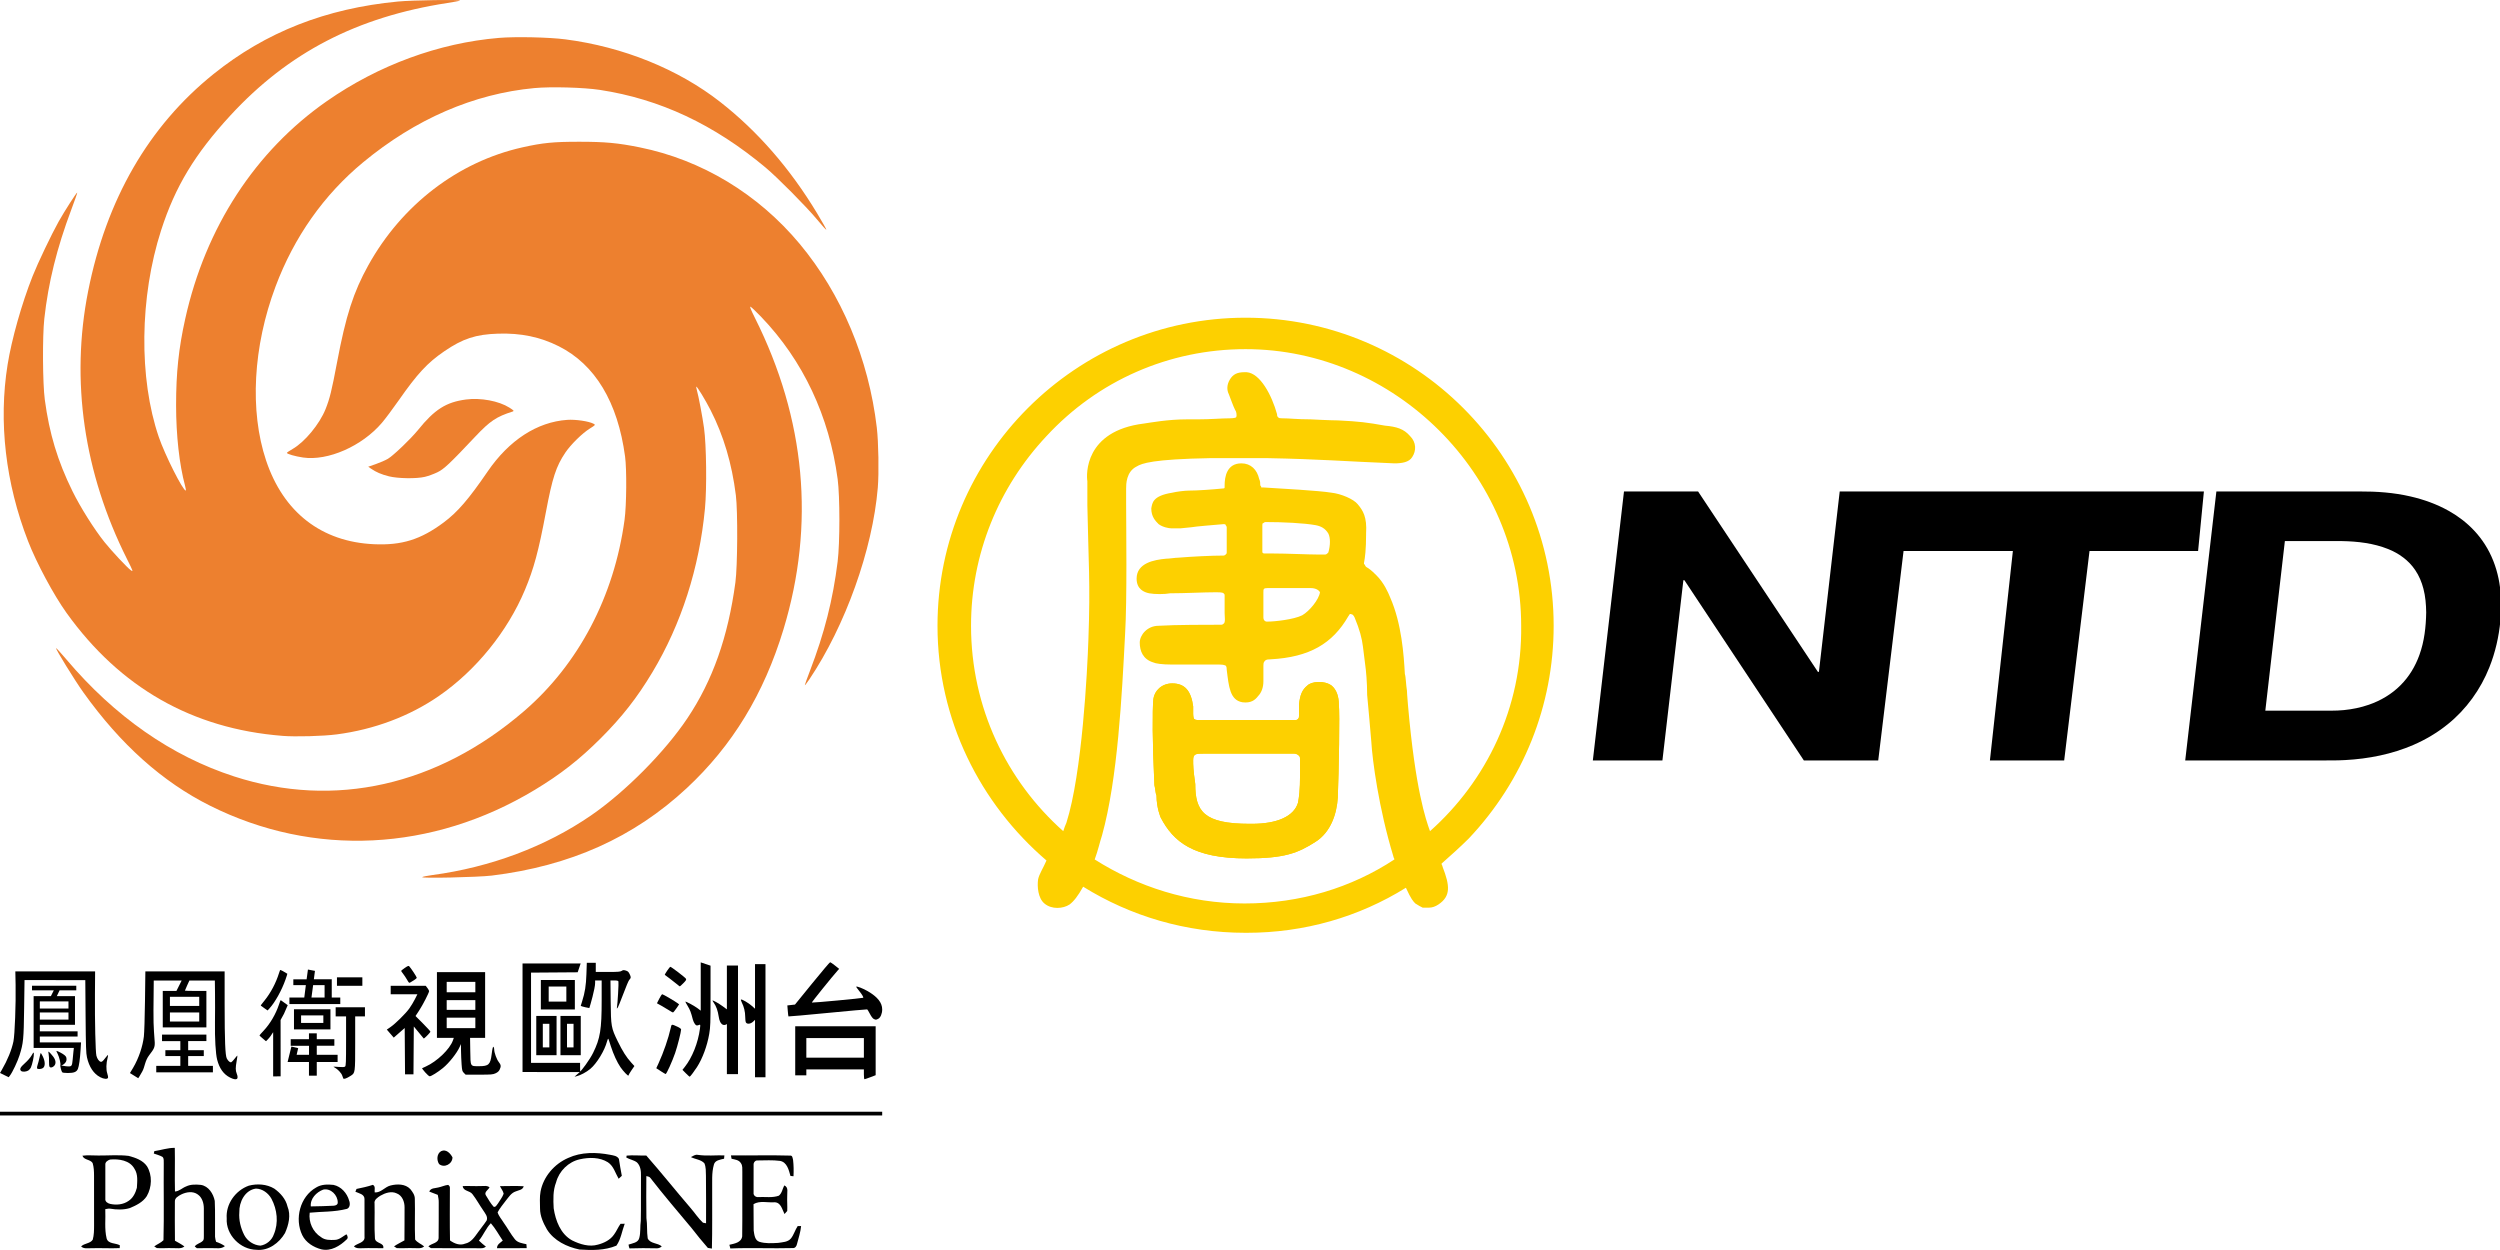 <?xml version="1.0" encoding="UTF-8"?>
<!-- Created with Inkscape (http://www.inkscape.org/) -->
<svg id="phnx-cne" width="1600" height="800" version="1.0" xmlns="http://www.w3.org/2000/svg" xmlns:cc="http://creativecommons.org/ns#" xmlns:dc="http://purl.org/dc/elements/1.1/" xmlns:rdf="http://www.w3.org/1999/02/22-rdf-syntax-ns#">
 <g id="g922" transform="translate(-0 -488.2)">
  <g id="g4360" transform="matrix(6.37 0 0 6.37 -4.348 471.75)" fill="#ed802f">
   <path id="path2317" d="m43.11 90.702c0.078-0.047 0.528-0.137 0.999-0.2 5.865-0.786 11.393-2.859 15.935-5.978 3.44-2.361 7.429-6.381 9.7-9.775 2.541-3.796 4.088-8.174 4.825-13.652 0.218-1.618 0.248-7.156 0.047-8.752-0.402-3.202-1.234-6.002-2.545-8.565-0.523-1.023-1.369-2.412-1.431-2.349-0.019 0.019 0.008 0.181 0.06 0.361 0.166 0.578 0.562 2.672 0.718 3.799 0.239 1.728 0.288 6.038 0.093 8.086-0.568 5.969-2.382 11.617-5.282 16.448-1.539 2.563-3.045 4.488-5.184 6.627-2.134 2.134-4.048 3.632-6.627 5.187-10.301 6.209-22.218 6.793-32.62 1.599-4.799-2.397-9-6.156-12.753-11.411-0.853-1.195-2.8-4.354-2.728-4.426 0.023-0.023 0.486 0.484 1.03 1.126 4.865 5.748 10.567 9.726 16.861 11.764 10.075 3.261 20.433 0.929 29.122-6.556 5.479-4.72 9.053-11.518 10.102-19.214 0.2-1.472 0.23-5.053 0.053-6.374-0.732-5.459-3.008-9.242-6.662-11.077-1.859-0.933-3.804-1.338-6.085-1.266-2.256 0.071-3.558 0.498-5.428 1.779-1.683 1.153-2.69 2.239-4.574 4.934-0.588 0.842-1.348 1.856-1.687 2.254-1.994 2.337-5.422 3.843-7.919 3.478-0.786-0.115-1.628-0.358-1.623-0.468 0.002-0.034 0.261-0.211 0.578-0.392 1.219-0.698 2.705-2.496 3.308-4.002 0.419-1.047 0.618-1.855 1.151-4.682 0.891-4.722 1.651-7.081 3.148-9.776 3.375-6.076 9.007-10.389 15.459-11.838 2.051-0.461 3.149-0.569 5.75-0.567 2.592 0.002 3.855 0.119 6.046 0.561 6.231 1.258 11.899 4.678 16.091 9.709 4.194 5.035 6.927 11.551 7.739 18.451 0.173 1.473 0.224 4.568 0.099 6.05-0.524 6.215-3.259 13.863-6.885 19.255-0.246 0.366-0.447 0.622-0.447 0.57s0.23-0.694 0.512-1.426c1.458-3.792 2.312-7.16 2.786-10.988 0.233-1.881 0.234-6.539 0.002-8.286-0.839-6.316-3.474-11.912-7.67-16.286-0.494-0.514-0.977-0.978-1.073-1.03-0.124-0.066 0.004 0.266 0.434 1.124 5.09 10.171 6.06 20.749 2.866 31.283-1.966 6.485-5.139 11.695-9.719 15.956-5.325 4.954-11.711 7.819-19.58 8.784-1.387 0.17-7.234 0.298-6.992 0.153z"/>
   <path id="path2311" d="m29.03 76.512c-9.039-0.719-16.285-4.851-21.664-12.353-1.288-1.797-3.007-5.001-3.861-7.199-2.267-5.831-2.982-11.99-2.059-17.743 0.41-2.559 1.422-6.137 2.515-8.895 0.524-1.323 1.9-4.205 2.62-5.489 0.572-1.019 1.813-2.954 1.864-2.904 0.019 0.019-0.247 0.779-0.589 1.69-1.461 3.883-2.319 7.35-2.721 10.984-0.195 1.767-0.167 6.526 0.049 8.134 0.458 3.417 1.282 6.147 2.774 9.183 0.799 1.627 2.19 3.838 3.23 5.135 0.721 0.899 2.272 2.558 2.629 2.812 0.275 0.196 0.255 0.137-0.382-1.135-4.334-8.652-5.676-17.908-3.898-26.888 1.825-9.215 6.077-16.582 12.597-21.821 5.253-4.222 11.294-6.596 18.543-7.288 1.433-0.137 6.337-0.21 6.22-0.092-0.029 0.029-0.603 0.137-1.276 0.241-9.064 1.402-15.962 4.976-21.782 11.288-3.571 3.873-5.554 7.157-6.966 11.537-2.166 6.717-2.258 14.877-0.235 20.787 0.612 1.787 2.418 5.375 2.706 5.375 0.035 0 0.002-0.225-0.072-0.499-0.57-2.11-0.898-5.056-0.898-8.07-3.24e-4 -3.27 0.258-5.717 0.918-8.687 2.038-9.18 7.032-16.855 14.231-21.874 5.185-3.615 11.243-5.842 17.278-6.351 1.678-0.141 5.023-0.069 6.677 0.145 5.798 0.749 11.349 2.993 15.566 6.291 3.766 2.946 7.025 6.691 9.732 11.184 0.537 0.891 0.956 1.639 0.933 1.662-0.023 0.023-0.443-0.44-0.931-1.031-1.058-1.278-3.976-4.222-5.178-5.226-5.204-4.344-10.608-6.877-16.646-7.801-1.616-0.247-4.91-0.339-6.581-0.183-6.097 0.57-11.96 3.114-17.222 7.471-3.939 3.262-6.919 7.492-8.784 12.467-2.261 6.033-2.614 12.49-0.954 17.467 1.74 5.218 5.566 8.189 10.849 8.424 2.797 0.125 4.699-0.47 7.003-2.19 1.391-1.038 2.501-2.325 4.41-5.115 2.158-3.152 4.973-4.979 7.998-5.189 0.839-0.058 2.158 0.135 2.638 0.386 0.221 0.116 0.214 0.126-0.375 0.49-0.746 0.46-1.911 1.607-2.453 2.412-0.932 1.386-1.306 2.534-1.958 6.005-0.728 3.877-1.208 5.657-2.101 7.787-1.753 4.183-4.922 8.091-8.645 10.661-2.946 2.033-6.498 3.369-10.263 3.859-1.386 0.181-4.136 0.255-5.481 0.148z"/>
   <path id="path2252" d="m39.757 50.438c-0.74-0.182-1.319-0.43-1.812-0.778l-0.266-0.187 0.757-0.262c0.417-0.144 0.964-0.383 1.217-0.531 0.541-0.317 2.316-2.015 3.029-2.898 1.662-2.06 2.818-2.795 4.813-3.061 1.476-0.196 3.305 0.145 4.367 0.816 0.443 0.28 0.494 0.339 0.333 0.391-1.642 0.522-2.281 0.95-3.757 2.515-2.614 2.771-3.149 3.274-3.83 3.6-0.353 0.169-0.91 0.371-1.237 0.448-0.858 0.202-2.687 0.176-3.614-0.052z"/>
  </g>
  <g id="g889" transform="matrix(1 0 0 1 -1.7349e-8 -.092)">
   <path id="path2349" d="m508.94 1145.1v31.391h7.116v-3.767h36.831v3.14c0 1.726 0.173 3.139 0.383 3.139 0.211 0 1.906-0.582 3.767-1.293l3.384-1.292v-31.318h-51.482zm7.116 7.534h36.831v12.557h-36.831z" stroke-width=".621"/>
   <path id="path2327" d="m559.17 1140.4c-0.621-0.307-1.607-1.624-2.424-3.238-0.758-1.496-1.56-2.784-1.782-2.861-0.222-0.077-11.607 0.946-25.299 2.273-13.692 1.327-24.966 2.332-25.053 2.233-0.087-0.099-0.281-1.724-0.433-3.612l-0.275-3.431 4.884-0.552 11.022-13.557c6.062-7.457 11.229-13.551 11.482-13.543 0.253 0.01 1.654 0.967 3.113 2.132l2.652 2.118-0.814 0.903c-3.299 3.659-16.866 20.476-16.673 20.669 0.246 0.246 32.55-2.768 32.865-3.066 0.338-0.321-0.756-2.173-2.681-4.536-1.075-1.32-1.877-2.477-1.783-2.572 0.41-0.41 4.541 1.207 7.43 2.907 6.3 3.708 9.195 7.376 9.204 11.663 6e-3 2.686-1.073 5.231-2.538 5.989-1.425 0.737-1.566 0.741-2.899 0.082z" stroke-width=".621"/>
   <path id="path2343" d="m369.37 1175.9 1.674-1.48-36.623-0.035v-69.481h37.195l-1.906 5.65-29.849 0.22v57.748h31.391v2.511c0 1.381 0.019 3.055 0.045 3.039 0.839-0.518 6.042-7.378 8.334-12.038 4.503-9.157 5.433-14.872 5.433-33.368v-12.882h-4.185v1.619c0 3.479-3.187 14.573-3.707 16.048-0.023 0.066-4.88-0.954-5.5-1.387-0.049-0.035 0.414-1.401 0.887-2.894 1.795-5.654 2.499-10.121 2.751-17.467l0.248-7.22h5.738v5.86h7.758c6.494 0 7.929-0.112 8.809-0.688 0.881-0.577 1.311-0.61 2.661-0.206 1.313 0.393 1.776 0.834 2.504 2.383 0.912 1.94 0.875 2.276-0.404 3.743-0.402 0.46-2.1 4.51-3.774 8.999-1.674 4.489-3.307 8.444-3.63 8.789-0.512 0.548-0.558 0.495-0.367-0.418 0.402-1.915 1.203-15.846 0.949-16.509-0.187-0.486-0.866-0.652-2.674-0.652h-2.424l0.137 13.498c0.162 15.942 0.319 16.824 4.525 25.465 3.054 6.275 5.572 10.248 8.582 13.542l2.073 2.269-1.9 2.775c-1.045 1.526-1.9 2.99-1.9 3.252 0 0.775-3.293-2.631-5.115-5.291-2.167-3.164-4.462-8.165-6.169-13.445-0.744-2.302-1.517-4.824-1.669-4.813-0.124 0.01-0.401 0.404-0.735 1.674-1.579 6.001-6.577 14.207-10.791 17.715-2.478 2.063-6.332 4.108-8.796 4.667l-1.256 0.285 1.674-1.48z" stroke-width=".621"/>
   <path id="path2335" d="m346.14 1115.5v18.834h21.765v-18.834zm5.022 4.186h11.3v9.626h-11.3zm-7.953 18.812v25.134h12.987l0.01-25.13-12.997-0.01zm15.487 0v25.132h12.987v-25.132zm-11.301 5.044h4.186v15.067h-4.186zm15.486 0h4.186v15.067h-4.186z" stroke-width=".621"/>
   <path id="path2345" d="m483.21 1141-1.3 1.214c-1.579 1.475-3.864 1.678-4.545 0.405-0.238-0.445-0.433-2.106-0.433-3.691 0-3.029-0.794-6.341-2.168-9.038-0.451-0.885-0.701-1.729-0.556-1.874 0.432-0.432 4.776 2.091 6.966 4.046l2.036 1.818v-28.539h6.697v72.406h-6.697v-36.75z" stroke-width=".621"/>
   <path id="path2341" d="m438.94 1175.2-2.171-2.199 1.493-1.882c4.768-6.01 8.535-15.49 9.694-24.397 0.328-2.519 0.294-2.812-0.293-2.568-1.646 0.682-2.053 0.617-2.907-0.469-0.491-0.624-1.092-1.911-1.335-2.859-1.206-4.697-1.745-6.121-3.267-8.63-0.908-1.496-1.594-2.78-1.526-2.852 0.258-0.273 6.001 2.849 7.88 4.282l1.957 1.494v-30.909l6.278 2.111v19.383c0 17.498-0.082 19.861-0.841 24.3-1.31 7.663-4.302 15.749-7.877 21.292-1.726 2.675-4.33 6.103-4.636 6.103-0.153 0-1.255-0.989-2.449-2.199z" stroke-width=".621"/>
   <path id="path2339" d="m422.84 1173.8-2.818-1.847 1.498-3.251c3.097-6.72 6.318-16.071 7.717-22.406 0.601-2.72 0.43-2.687 4.409-0.865 1.327 0.608 2.266 1.307 2.266 1.689 0 1.596-2.304 10.688-3.828 15.11-1.826 5.296-5.534 13.493-6.083 13.446-0.189-0.017-1.611-0.86-3.161-1.876z" stroke-width=".621"/>
   <path id="path2337" d="m465.22 1143.7c-2.336 1.539-4.497 0.182-5.236-4.732-0.574-3.82-1.585-6.672-3.136-8.851-0.469-0.658-0.852-1.312-0.852-1.453 0-0.47 3.942 1.736 6.592 3.688l2.616 1.927v-28.041h7.115v69.481h-7.115c0.029-10.808 0.039-21.614 0.017-32.016z" stroke-width=".621"/>
   <path id="path2325" d="m428.38 1135c-1.036-0.69-3.244-2.008-4.907-2.929l-3.024-1.676 1.459-2.898c0.803-1.594 1.671-2.898 1.929-2.898 0.497 0 8.289 4.558 9.867 5.772l0.93 0.716-1.767 2.601c-0.972 1.431-1.956 2.593-2.186 2.583-0.23-0.01-1.266-0.582-2.302-1.271z" stroke-width=".621"/>
   <path id="path2319" d="m433.4 1118.3c-0.806-0.697-2.877-2.323-4.604-3.613-1.726-1.291-3.211-2.402-3.299-2.469-0.292-0.223 3.082-5.166 3.528-5.17 0.608 0 9.428 6.735 9.98 7.626 0.37 0.597 0.086 1.092-1.621 2.825-1.138 1.156-2.171 2.094-2.295 2.084-0.124-0.01-0.884-0.587-1.69-1.284z" stroke-width=".621"/>
   <path id="path2938" d="m93.035 1110-0.241 18.857c-0.133 10.372-0.456 20.64-0.719 22.816-0.755 6.253-3.164 13.673-6.896 20.03-0.928 1.581-0.918 1.613-2.021 3.349 1.439 0.862 4.343 2.697 5.311 3.296 0.825-1.38 0.143 0.069 2.593-4.32 1.718-3.078 1.611-6.765 4.481-10.484 5.978-7.744 2.448-4.354 2.677-28.644l0.181-19.067h17.863l-3.352 6.668h-8.742v23.339h27.922v-23.339h-6.877c-3.782 0-6.875-0.082-6.875-0.184 0-0.102 0.646-1.602 1.435-3.334l1.435-3.15h16.301l0.104 8.648c0.057 4.756 0.044 12.868-0.03 18.025-0.15 10.442 0.414 20.172 1.391 23.964 1.456 5.654 4.161 9.415 8.23 11.45h1e-3c4.25 2.124 5.797 1.214 4.3-2.529-0.803-2.002-0.812-3.742-0.04-8.073 0.325-1.825 0.531-3.378 0.457-3.452-0.073-0.073-0.847 0.803-1.72 1.948-0.873 1.145-1.863 2.187-2.2 2.317-0.736 0.282-2.018-0.805-2.853-2.42-0.99-1.914-1.373-11.399-1.381-34.353l-8e-3 -21.358h-50.726zm15.718 16.254h18.754v5.834h-18.754zm0 10.002h18.754v5.834h-18.754zm-5.045 14.166-0.016 4.188 11.73 0.01v5.811h-9.585v3.751h9.585v6.251h-15.419v4.165h36.257v-4.167h-15.836v-6.252h10.001v-3.75h-10.001v-5.835h11.669v-4.167h-28.384z" stroke-width=".621"/>
   <path id="path2932" d="m9.817 1110 0.169 8.648c0.233 11.932-0.538 32.029-1.386 36.134-1.12 5.421-3.848 12.105-7.446 18.24l-1.153 1.967 5.534 2.729 0.805-1.04c1.648-2.127 4.936-9.091 6.196-13.126 2.407-7.703 2.629-9.98 2.905-29.797l0.252-18.211 38.895 0.017 0.186 23.086c0.159 19.792 0.29 23.702 0.888 26.364 1.373 6.117 4.308 10.513 8.463 12.675 2.348 1.222 4.606 1.401 4.992 0.395 0.144-0.376-0.077-1.681-0.491-2.9-0.796-2.341-0.695-6.412 0.244-9.9 0.237-0.883 0.351-1.684 0.253-1.782-0.098-0.098-0.968 0.87-1.935 2.15-1.291 1.71-1.986 2.293-2.621 2.199-1.118-0.167-2.353-1.847-2.874-3.911-0.584-2.311-1.049-21.935-0.929-39.246l0.102-14.691h-51.049zm10.67 9.167v2.917h13.956c-0.434 0.872-1.322 2.659-1.882 3.75h-11.04l0.009 33.133 25.735 0.022-0.272 2.382c-0.124 1.2-0.345 3.495-0.49 5.1-0.357 3.948-0.639 4.384-2.797 4.333-1.657-0.039-5.387-0.66-4.302-0.75 1.127-0.093 3.17-1.866 3.17-3.627 0-1.473-0.22-1.944-1.351-2.896-1.112-0.936-4.467-2.688-5.147-2.688-0.098 0 0.299 0.91 0.881 2.023 0.982 1.878 2.064 6.49 1.671 7.126-0.238 0.385 0.644 3.862 1.141 4.5 0.265 0.339 1.563 0.52 3.711 0.52 3.894 0 5.572-0.693 6.384-2.637 0.705-1.687 1.363-6.394 1.724-12.325l0.28-4.625h-26.38v-3.751h24.172v-3.321l-24.173 0.01v-4.189l22.505-0.013v-18.324h-11.628c0.591-1.251 1.183-2.501 1.78-3.749h10.681v-2.917h-28.339zm5.001 10.003h18.337v4.585h-18.337zm0 7.085h18.337v4.583h-18.337zm5.535 25.106c-0.151 0.033-0.084 0.474 0.116 1.575 0.186 1.026 0.296 3.151 0.245 4.722-0.056 1.715 0.103 3.091 0.398 3.447 0.61 0.735 1.989 0.384 2.978-0.759 1.272-1.471 0.945-3.738-0.868-6.028-0.879-1.109-1.934-2.293-2.344-2.632-0.265-0.218-0.433-0.345-0.524-0.325zm-9.597 0.573c-0.177 0.051-0.507 0.61-1.21 1.851-0.765 1.35-2.547 3.411-4.272 4.94-2.973 2.635-3.571 3.842-2.458 4.955 0.717 0.717 3.133 0.616 4.492-0.187 0.639-0.378 1.445-1.277 1.789-1.999 0.865-1.814 2.063-7.391 1.898-8.834-0.057-0.496-0.101-0.765-0.239-0.725zm4.612 0.303c-0.108 0.108-0.464 1.479-0.793 3.048-0.329 1.569-0.859 3.592-1.175 4.498-0.317 0.906-0.482 1.891-0.367 2.188 0.312 0.813 2.809 0.65 3.927-0.256 1.407-1.14 1.31-4.143-0.235-7.303-0.638-1.304-1.248-2.283-1.356-2.176z" stroke-width=".621"/>
   <path id="path2930" d="m197.08 1108.8-0.847 6.25-8.501 0.01v3.722h8.013l-1.002 7.918h-9.512 1e-3v4.178l32.55 0.01v-4.181h-5.463v-11.669l-11.442-0.032c0.251-1.961 0.389-2.989 0.694-5.358zm-17.769 0.279c-0.025 0-0.043 0.011-0.051 0.025-0.093 0.164-0.404 1.049-0.691 1.966-1.999 6.384-5.268 12.582-9.237 17.516-1.395 1.734-2.564 3.162-2.429 3.296 0.135 0.135 1.28 0.968 2.376 1.728l1.993 1.383 1.389-1.543c3.495-3.884 7.685-11.468 10.039-18.17 0.716-2.039 1.251-3.742 1.189-3.782-1.922-1.27-4.194-2.463-4.576-2.421zm36.344 4.7v5.418h16.253v-5.418h-8.127zm-7.919 5.002v7.917h-8.401l1.066-7.909c2.458 0 4.85-0.01 7.335-0.01zm-28.086 9.585c-0.102 0-0.602 1.265-1.111 2.813-2.022 6.142-5.678 12.369-9.874 16.821-1.433 1.52-2.604 2.852-2.604 2.961 0 0.108 0.947 0.996 2.106 1.973 2.074 1.751 2.008 1.746 2.106 1.728 0.103-0.019 2.255-2.288 2.873-3.252l1.674-2.517 4e-3 0.01-9e-3 28.272 4.792-0.01-0.03-36.087 2.175-3.959c2.349-5.322 2.42-5.41 2.398-5.518-0.016-0.084-4.396-3.233-4.498-3.233zm35.17 4.585v5.834h6.668v15.786c0 13.599-0.087 15.857-0.632 16.309-0.462 0.384-1.609 0.45-4.272 0.245-3.496-0.269-3.59-0.253-2.389 0.385 1.976 1.049 4.319 3.554 4.84 5.174 0.263 0.817 0.558 1.624 0.656 1.796 0.367 0.644 2.128 0.022 4.787-1.69 2.853-1.837 2.844-1.756 2.844-20.878v-17.129h6.251v-5.834zm-26.672 1.25v12.919h23.339v-12.919zm4.546 3.959h14.253l-5e-3 4.792h-14.252zm5.039 11.46v3.751h-11.669v4.246l11.707 3e-4v5.753h-4.023c-3.661 0-1.12 0.01-3.898 0.01l0.988-4.28-4.346-0.998-2.426 9.859h13.665v8.752h5.001v-8.752h13.337v-4.585h-13.337v-5.834h11.253v-4.167h-11.253v-3.751zm-11.24 8.478z" stroke-width=".621"/>
   <path id="path2926" d="m261.33 1106.5c-0.418 0.05-1.054 0.432-2.28 1.283-1.279 0.888-2.326 1.73-2.33 1.87-3e-3 0.141 0.562 0.968 1.254 1.839 0.692 0.871 1.836 2.593 2.542 3.828 1.21 2.115 1.337 2.212 2.181 1.679 0.493-0.312 1.598-0.992 2.457-1.512 0.86-0.52 1.563-1.18 1.563-1.464 0-0.513-3.731-6.185-4.79-7.281-0.175-0.181-0.347-0.271-0.598-0.241zm18.306 3.941v42.092h10.799l-0.586 1.657c-1.965 5.569-10.124 13.421-17.316 16.663-1.251 0.564-2.346 1.073-2.433 1.13-0.087 0.058 0.822 1.239 2.021 2.622 1.199 1.384 2.489 2.514 2.867 2.514 0.999 0 5.258-2.654 8.476-5.279 3.95-3.222 8.951-9.54 10.74-13.567l0.792-1.782 0.053 4.376c0.029 2.407 0.197 6.309 0.374 8.671 0.291 3.893 0.427 4.4 1.446 5.418l1.124 1.123h8.638c7.916 0 8.796-0.074 10.542-0.882 1.342-0.621 2.112-1.317 2.605-2.355 0.992-2.09 0.877-3.05-0.579-4.861-1.313-1.633-2.883-5.911-2.896-7.88-4e-3 -0.61-0.166-1.362-0.361-1.67-0.443-0.699-0.756 0.438-1.3 4.731-0.817 6.446-1.938 7.499-7.986 7.499-5.799 0-5.527 0.469-5.686-9.808l-0.129-8.32h9.634v-42.092h-30.839zm6.251 6.251h18.337v6.668h-18.337zm-35.841 2.5v5.418h17.096l-1.625 3.23c-0.894 1.776-2.514 4.449-3.6 5.939-2.437 3.346-8.843 9.667-11.996 11.838l-2.352 1.619 4.428 5.139 7.009-6.147 0.22 29.642h5.396l0.22-30.623 3.095 3.747c1.702 2.061 3.16 3.829 3.24 3.93 0.223 0.285 4.292-3.845 4.292-4.357 0-0.25-2.146-2.606-4.768-5.236l-4.768-4.78 2.321-3.533c2.339-3.561 6.361-11.399 6.375-12.416 3e-3 -0.302-0.485-1.192-1.085-1.98l-1.092-1.431h-22.406zm35.841 9.169h18.337v6.251h-18.337zm0 11.252h18.337v6.668h-18.337z" stroke-width=".621"/>
   <path id="path14" d="m4.879e-4 1199.8h564.6v2.386l-564.6 0.01z" stroke-width=".621"/>
   <g id="g5688" transform="matrix(.621 0 0 .621 10.18 488.27)">
    <path id="path16" d="m142.65 1186.4c7.045-1.055 13.901-3.479 21.096-3.391 0.352 14.993-0.213 30 0.188 44.993 4.433-0.276 7.547-3.755 11.54-5.249 4.684-2.285 10.083-2.047 15.131-1.582 7.986 1.243 12.884 9.142 14.328 16.513 0.603 12.268 0.088 24.587 0.289 36.868 0.063 1.808 0.64 3.529 1.055 5.274 3.227 1.08 6.316 2.511 9.117 4.445-3.817 3.277-8.953 1.934-13.537 2.084-5.123-0.151-10.234 0.188-15.345 0.088-0.553-0.452-1.657-1.344-2.21-1.796 1.959-2.888 5.789-3.277 8.15-5.651 1.695-1.419 1.055-3.78 1.243-5.701-0.088-9.255-0.05-18.522-0.013-27.789 0-5.349-1.632-11.251-6.253-14.466-5.01-3.717-11.929-2.549-17.178 0.063-2.85 1.557-6.618 3.441-6.417 7.258-0.075 13.449-0.088 26.897 0.075 40.346 3.328 1.833 6.668 3.654 9.744 5.914-3.416 2.813-7.949 1.544-11.98 1.745-5.487-0.289-10.988 0.389-16.462-0.075-0.666-0.427-1.997-1.306-2.662-1.733 3.089-2.26 6.806-3.629 9.531-6.379 0.691-26.332 0.025-52.728 0.289-79.085-0.213-2.26 0.565-5.061-1.331-6.793-2.775-1.607-5.939-2.323-8.928-3.428 0.126-0.615 0.402-1.859 0.54-2.474z"/>
    <path id="path18" d="m438.26 1186.4c5.111-2.424 9.506 2.235 11.666 6.404 0.013 6.768-8.376 11.339-13.813 6.894-2.637-4.018-2.424-10.711 2.147-13.298z"/>
    <path id="path20" d="m569.19 1193.4c13.461-6.228 28.969-5.977 43.272-3.227 3.227 0.678 7.233 0.979 8.991 4.257 0.829 5.814 1.934 11.59 3.001 17.367-0.816 0.766-2.449 2.285-3.277 3.051-3.428-5.801-5.111-13.009-11.05-16.965-8.539-5.349-19.351-5.199-28.881-3.102-11.754 2.549-21.485 12.143-24.524 23.746-3.34 8.539-2.951 17.819-2.486 26.81 1.946 12.708 7.057 26.47 18.949 33.025 8.099 4.018 17.68 7.032 26.671 4.37 6.354-1.67 12.733-4.797 16.55-10.334 2.599-3.478 4.181-7.585 6.705-11.101 1.431-0.1 2.876-0.126 4.332-0.075-2.85 7.484-3.893 15.973-8.564 22.578-12.017 5.023-25.265 4.822-38.011 3.993-13.085-2.712-26.27-9.054-33.59-20.732-3.729-6.542-7.079-13.712-7.107-21.397-0.022-5.877-0.556-11.836 0.527-17.643 2.86-15.332 14.252-28.467 28.492-34.62z"/>
    <path id="path22" d="m629.42 1191c6.731-0.64 13.512 0.101 20.267-0.063 15.47 17.593 30.062 35.951 45.344 53.72 4.47 5.061 8.087 10.9 13.072 15.496 0.791 0.138 2.373 0.44 3.164 0.578 0.013-16.324 0.1-32.649-0.113-48.973-0.188-4.332 0.176-8.878-1.658-12.921-3.642-3.842-9.355-3.981-13.863-6.329 2.248-1.067 4.483-2.85 7.145-2.273 9.079 1.344 18.258 0.264 27.387 0.527-0.113 1.155-0.226 2.298-0.326 3.453-3.855 0.954-9.405 1.482-10.498 6.115-2.461 8.589-1.595 17.643-1.758 26.47-0.1 20.004 0.239 40.02-0.289 60.023-1.042-0.176-3.127-0.515-4.169-0.691-5.751-6.593-11.314-13.373-16.663-20.305-14.328-17.153-28.869-34.13-42.569-51.798-0.904-1.444-2.712-1.469-4.156-1.934-0.138 14.403-0.126 28.806 0.063 43.209 1.042 6.969 0.301 14.077 1.344 21.033 2.725 5.701 10.222 4.42 14.478 8.225-1.557 1.419-3.353 2.084-5.4 1.984-9.292-0.213-18.597-0.264-27.889 0.088-0.477-1.268-0.791-2.562-0.954-3.905 3.981-1.419 9.883-1.846 11.063-6.819 1.544-5.726 0.716-11.804 1.57-17.655 0.352-15.521 0-31.066 0.188-46.6 0.151-4.772-0.527-10.146-4.131-13.637-3.252-2.474-7.509-2.989-10.988-5.048 0.088-0.49 0.251-1.482 0.339-1.972z"/>
    <path id="path24" d="m736.93 1190.8c20.305 0.188 40.622-0.414 60.927 0.188 2.612-0.314 2.562 2.675 3.089 4.458 0.653 5.575 0.716 11.226 0.44 16.827-1.042-0.113-2.084-0.213-3.127-0.314-1.695-6.065-3.491-14.215-10.812-15.533-7.597-0.992-15.32-0.477-22.967-0.44-2.499-0.314-4.433 2.185-4.207 4.521-0.025 9.556 0.025 19.124-0.025 28.68-0.452 3.001 2.612 5.048 5.375 4.508 6.856-0.289 14.102 0.967 20.682-1.394 3.189-2.524 3.767-7.107 5.575-10.598 4.759 2.022 2.763 7.321 3.026 11.364-0.201 4.985 0.289 9.97 0.025 14.956-0.879 1.118-1.808 2.185-2.8 3.189-2.449-4.709-3.642-12.042-10.309-12.118-7.158 0.565-15.156-1.959-21.623 1.934 0.239 9.054-0.088 18.12 0.163 27.161 0.666 4.257 1.08 10.108 5.927 11.666 6.228 1.909 12.871 1.444 19.288 1.093 4.571-0.741 10.021-0.728 13.235-4.634 2.976-3.83 4.219-8.665 6.894-12.683 0.879-0.013 2.65-0.025 3.529-0.038-0.59 6.341-2.675 12.406-4.244 18.534-0.427 2.097-1.821 4.307-4.232 4.157-21.473 0.578-42.971-0.477-64.443 0.402-0.251-0.954-0.753-2.85-1.005-3.792 5.186-1.231 12.306-2.223 13.21-8.702 0.314-22.088-0.025-44.201 0.138-66.302-0.126-3.076 0.465-6.505-1.507-9.154-1.959-3.328-6.178-3.717-9.581-4.495-0.226-1.155-0.44-2.298-0.64-3.441z"/>
    <path id="path26" d="m68.525 1191.1c5.5-0.779 11.038-0.113 16.55-0.188 10.372 0.063 20.795-0.866 31.117 0.377 6.957 1.846 14.566 4.445 18.861 10.623 5.676 9.204 5.161 21.636-0.188 30.878-4.018 6.241-11 9.581-17.63 12.331-6.442 1.921-13.398 1.657-19.978 0.59-1.72-0.339-3.428 0.276-5.136 0.465 0.477 10.071-1.005 20.343 1.394 30.238 1.733 5.877 9.28 4.47 13.612 7.007-0.05 0.728-0.126 2.172-0.163 2.901-9.807 0.477-19.627-0.226-29.434 0.113-3.516-0.063-7.509 0.867-10.335-1.821 3.353-3.453 9.28-2.8 11.98-6.957 1.319-4.696 1.369-9.606 1.381-14.453-0.05-17.153-0.025-34.306-0.038-51.472-0.025-4.395-0.151-8.878-1.457-13.11-2.524-3.918-8.853-2.901-10.535-7.522m28.492 3.955c-2.398 0.778-5.211 2.587-4.847 5.487 0.013 11.653-0.038 23.306 0 34.947-0.402 2.938 2.474 4.709 4.96 5.274 6.367 1.419 13.549 0.766 18.986-3.102 4.646-2.989 7.195-8.313 8.564-13.486 0.352-6.555 1.331-13.838-2.511-19.627-4.772-8.79-16.149-10.297-25.152-9.493z"/>
    <path id="path28" d="m386.08 1221.8c6.806-1.708 15.219-1.783 20.405 3.729 2.273 2.85 4.671 6.115 4.634 9.933 0.414 14.014-0.301 28.053 0.314 42.041 2.273 3.24 6.354 4.533 9.292 7.095-2.888 2.637-6.894 1.658-10.422 1.771-5.939-0.276-11.892 0.339-17.806-0.025-0.703-0.452-2.11-1.344-2.813-1.796 3.39-2.386 7.17-4.094 10.736-6.166 0.188-11.364 0.025-22.728 0.126-34.105 0.038-5.688-2.398-12.206-8.124-14.353-5.5-2.624-11.829-0.44-16.776 2.386-2.863 1.884-6.781 4.207-6.015 8.225 0.326 11.917-0.44 23.921 0.377 35.8 0.527 5.563 9.832 4.106 8.614 10.121-7.019 0-14.039-0.289-21.058-0.025-3.189 0.025-6.756 0.615-9.229-1.934 3.554-3.328 11.691-3.629 10.937-10.008-0.038-12.946 0.038-25.893-0.025-38.839-0.025-4.935-5.877-5.801-9.393-7.421 0.289-0.728 0.892-2.172 1.18-2.888 5.663-1.18 11.327-2.361 16.814-4.207 3.051 1.457 1.519 5.136 1.909 7.798 6.429 0.515 10.385-5.688 16.324-7.133z"/>
    <path id="path30" d="m239.97 1222c8.652-2.273 18.509-1.67 26.307 3.026 6.291 4.508 11.829 10.648 13.612 18.384 3.654 8.941 1.231 18.911-2.549 27.375-5.902 10.171-17.09 18.572-29.334 17.291-16.714-0.188-31.782-15.483-30.752-32.36-1.093-14.792 8.978-28.768 22.716-33.716m7.359 3.001c-11.301 1.519-17.392 13.901-17.078 24.348-0.628 8.137 1.381 16.249 5.061 23.494 3.152 6.178 9.82 10.535 16.714 10.937 6.216-0.992 11.804-5.613 13.8-11.64 5.023-11.816 3.466-25.579-2.486-36.742-3.177-5.726-9.317-10.334-16.01-10.397z"/>
    <path id="path32" d="m309.36 1223.9c5.362-3.353 11.879-3.403 17.957-2.712 7.961 1.695 13.951 8.514 16.098 16.174 1.168 2.8 1.017 7.296-2.235 8.526-13.35 3.402-26.036 2.687-38.387 3.943-1.331 9.82 3.24 19.928 11.666 25.19 4.031 3.189 9.405 3.089 14.277 2.838 4.621-0.1 8.074-3.616 11.879-5.776 1.306 1.557 2.059 4.043 0.1 5.475-6.793 6.555-16.073 12.306-25.918 10.033-8.011-2.084-15.935-6.919-19.665-14.579-8.162-16.776-2.361-39.756 14.227-49.111m7.258 2.172c-6.969 2.662-13.499 9.317-12.695 17.279 7.878-0.139 16.325-0.298 23.52-0.703 2.248-0.116 4.395-1.206 4.232-3.403 0.025-7.509-7.258-14.993-15.056-13.172z"/>
    <path id="path34" d="m435.46 1223.8c3.353-0.678 6.505-2.248 9.933-2.624 1.394 0.753 2.009 1.909 1.871 3.453-0.013 17.944-0.251 35.888 0.126 53.808 4.445 3.189 10.134 5.55 15.546 3.29 6.279-1.243 9.832-6.907 13.311-11.703 2.888-4.182 6.279-7.999 8.991-12.306 1.344-3.981-1.745-7.245-3.679-10.36-3.805-5.475-6.969-11.377-11.05-16.638-2.675-3.742-9.644-2.963-9.995-8.325 6.279-0.251 12.57 0.238 18.861-0.025 2.963 0.05 6.266-0.728 8.777 1.331-1.319 2.562-5.889 4.96-3.792 8.238 2.511 4.031 4.809 8.3 8.037 11.816 2.248 0.603 3.189-2.059 4.42-3.403 2.022-3.303 4.546-6.404 5.864-10.071-0.553-2.876-2.612-5.199-3.817-7.811 8.15 0.038 16.324-0.414 24.474 0.101-0.917 3.88-5.211 4.006-8.225 5.337-4.621 1.494-7.233 5.864-10.134 9.418-2.976 3.943-6.191 7.76-8.526 12.118 1.155 3.981 4.094 7.07 6.191 10.573 4.069 5.613 7.271 11.841 11.64 17.241 2.876 3.554 7.672 4.119 11.854 5.035 0.088 1.356 0.176 2.712 0.289 4.081-10.196 0.176-20.393-0.1-30.589 0.063-0.126-3.868 3.39-5.626 5.927-7.836-4.106-5.977-7.484-12.457-12.281-17.932-5.111 5.224-7.61 12.319-12.306 17.894 2.223 2.298 4.759 4.219 7.22 6.241-1.482 1.155-3.139 1.708-4.985 1.657-17.216-0.025-34.457 0-51.673-0.1-0.653-0.452-1.984-1.344-2.637-1.796 3.227-3.303 10.422-3.164 10.548-8.79 0.251-12.155-0.013-24.323 0.113-36.479 0.088-2.662-0.427-5.261-0.967-7.848-2.963-1.055-5.889-2.197-8.79-3.403 1.595-3.93 6.04-3.277 9.456-4.244z"/>
   </g>
  </g>
 </g>
 <g id="g825" transform="matrix(.222 0 0 .222 600 203.33)">
  <g id="g859" transform="matrix(30.209 0 0 30.209 -24.167 0)" fill="#fdd000">
   <path id="path4-8" class="st0" d="m21.7 45.6c0 1.2 0.4 2.1 0.4 2.1 1.2 2.3 3.1 3.9 8.2 3.9 3.6 0 4.9-0.5 6.6-1.6 1.4-0.9 2-2.6 2.1-4.2 0.1-2.5 0.2-8.1 0.1-8.9 0-0.7-0.2-1.4-0.7-1.8-0.7-0.5-1.9-0.4-2.3 0-0.5 0.4-0.7 0.9-0.8 1.8v1.1c0 0.1 0 0.2-0.1 0.3s-0.2 0.1-0.3 0.1h-0.3-3.2-5.4c-0.4 0-0.6 0-0.7-0.1s-0.1-0.5-0.1-0.5v-0.7c-0.2-1.5-0.8-2.2-2-2.2-1 0-1.7 0.7-1.8 1.5-0.1 1.1-0.1 4.1 0.1 8.2 0.1 0.4 0.1 0.8 0.2 1m3.5-3.4c0-0.6 0.3-0.6 1-0.6h0.1 8.4 0.1c0.1 0 0.3 0 0.5 0.2 0.1 0.1 0.1 0.2 0.1 0.4v1.4c0 1.5-0.1 2.2-0.2 2.7-0.4 1.3-2 2-4.4 2h-0.2c-4.4 0-5.2-1.2-5.2-3.8-0.2-1.4-0.2-1.8-0.2-2.3"/>
   <path id="path6" class="st0" d="m21.7 45.6c0 1.2 0.4 2.1 0.4 2.1 1.2 2.3 3.1 3.9 8.2 3.9 3.6 0 4.9-0.5 6.6-1.6 1.4-0.9 2-2.6 2.1-4.2 0.1-2.5 0.2-8.1 0.1-8.9 0-0.7-0.2-1.4-0.7-1.8-0.7-0.5-1.9-0.4-2.3 0-0.5 0.4-0.7 0.9-0.8 1.8v1.1c0 0.1 0 0.2-0.1 0.3s-0.2 0.1-0.3 0.1h-0.3-3.2-5.4c-0.4 0-0.6 0-0.7-0.1s-0.1-0.5-0.1-0.5v-0.7c-0.2-1.5-0.8-2.2-2-2.2-1 0-1.7 0.7-1.8 1.5-0.1 1.1-0.1 4.1 0.1 8.2 0.1 0.4 0.1 0.8 0.2 1m3.5-3.4c0-0.6 0.3-0.6 1-0.6h0.1 8.4 0.1c0.1 0 0.3 0 0.5 0.2 0.1 0.1 0.1 0.2 0.1 0.4v1.4c0 1.5-0.1 2.2-0.2 2.7-0.4 1.3-2 2-4.4 2h-0.2c-4.4 0-5.2-1.2-5.2-3.8-0.2-1.4-0.2-1.8-0.2-2.3"/>
   <path id="path8" class="st0" d="m30.2 0c-16.2 0-29.4 13.2-29.4 29.4 0 9 4.1 17 10.4 22.4-0.3 0.7-0.7 1.3-0.8 1.8-0.1 0.7 0 1.8 0.6 2.3 0.7 0.6 1.8 0.5 2.4 0.1 0.4-0.3 0.8-0.8 1.3-1.7 4.5 2.8 9.8 4.4 15.5 4.4h0.1c5.5 0 10.7-1.5 15.2-4.3 0.5 1.1 0.7 1.3 0.9 1.5 0.3 0.2 0.5 0.3 0.7 0.4h0.6c0.3 0 0.6-0.1 0.9-0.3 1.2-0.8 1.1-1.8 0.4-3.6 0-0.1-0.1-0.2-0.1-0.3 0.9-0.8 1.8-1.6 2.6-2.4 5.2-5.5 8.1-12.7 8.1-20.3 0-16.2-13.2-29.4-29.4-29.4m17.6 49c-0.4-1.1-1.4-4-2.1-12 0-0.1-0.1-1.1-0.1-1.4-0.1-0.6-0.1-1.3-0.2-1.6-0.1-1.8-0.3-4.8-1.4-7.3-0.2-0.5-0.6-1.4-1.3-2.1-0.2-0.2-0.5-0.5-0.8-0.7-0.2-0.1-0.3-0.2-0.3-0.3l-0.1-0.1v-0.1c0.1-0.5 0.2-1.3 0.2-2.7v-0.1c0.1-1.6-0.3-2.2-0.8-2.8-0.4-0.5-1.6-1-2.5-1.1-1.2-0.2-4.9-0.4-6.5-0.5h-0.2s0-0.1-0.1-0.2c0-0.2 0-0.4-0.1-0.6-0.2-0.9-0.8-1.5-1.7-1.5-1.4 0-1.6 1.3-1.6 2.1v0.2c0 0.1-0.1 0.1-0.2 0.1-1 0.1-2.4 0.2-3.2 0.2-0.4 0-1.2 0.1-1.6 0.2-1.9 0.3-1.9 1-2 1.5 0 0.8 0.4 1.2 0.7 1.5 0.4 0.3 1 0.4 1.2 0.4h0.9c0.1 0 0.9-0.1 1-0.1 0.6-0.1 2-0.2 3.1-0.3 0.1 0 0.2 0 0.2 0.1 0 0 0.1 0.1 0.1 0.2v2.4c0 0.1 0 0.1-0.1 0.2 0 0-0.1 0.1-0.2 0.1-1.2 0-3.1 0.1-4.3 0.2-0.3 0-0.9 0.1-1.2 0.1-1.1 0.1-2.8 0.4-2.8 1.9 0 1 0.7 1.3 1.2 1.4s1.5 0.1 2 0c1.4 0 3.2-0.1 4.4-0.1 0.2 0 0.6 0 0.7 0.1s0.1 0.1 0.1 0.2v1.7c0 0.3 0.1 0.9-0.1 1 0 0-0.1 0.1-0.2 0.1-1.2 0-4.5 0-6 0.1-1.1 0-1.8 0.9-1.8 1.6 0 0.8 0.3 1.6 1.3 1.9 0.2 0.1 0.8 0.2 1.8 0.2h4.5c0.1 0 0.4 0 0.6 0.1 0.1 0.1 0.1 0.3 0.1 0.4 0.2 1.6 0.3 2.9 1.5 3.1 0.8 0.1 1.2-0.2 1.5-0.6 0.3-0.3 0.5-0.8 0.5-1.4v-1-0.5c0-0.1 0-0.3 0.1-0.4s0.1-0.2 0.6-0.2c3.7-0.2 5.9-1.5 7.4-4.1 0.1-0.1 0.1-0.3 0.3-0.2 0.1 0 0.2 0.1 0.3 0.3 0.5 1.2 0.7 2 0.8 2.8l0.2 1.6c0.1 0.7 0.2 1.8 0.2 3 0.1 1.1 0.3 3.2 0.4 4.5 0.1 1.7 0.7 6.3 2.1 10.9 0 0.1 0.1 0.2 0.1 0.3-4.1 2.7-9 4.2-14.3 4.2s-10.2-1.6-14.3-4.2c0.3-0.8 0.5-1.7 0.7-2.3 1.5-5.4 1.9-13.4 2.2-19.2 0.2-3.3 0.1-10.3 0.1-12.4v-1.5c0-0.4 0-1.6 1-2.1 0.5-0.3 1.5-0.7 7.1-0.8h3 2.3c5.2 0.1 7.3 0.3 12.2 0.5 0.7 0 1.4-0.1 1.7-0.6 0.4-0.6 0.4-1.4-0.2-2-0.6-0.7-1.3-0.9-2.4-1-1.7-0.3-2.4-0.4-4.5-0.5-0.7 0-2.6-0.1-2.6-0.1-1.3 0-2-0.1-2.7-0.1-0.2 0-0.3 0-0.4-0.1s-0.1-0.2-0.1-0.3c-0.5-1.8-1.6-3.9-2.9-4h-0.2c-0.7 0-1.1 0.2-1.4 0.7s-0.3 1-0.1 1.4c0.2 0.5 0.4 1.1 0.6 1.5 0.1 0.1 0.2 0.5 0.1 0.7-0.1 0.1-0.6 0.1-0.6 0.1-0.8 0-1.8 0.1-3.1 0.1h-1c-1.8 0-3.4 0.3-4.1 0.4-5.7 0.7-5.5 4.9-5.4 5.5v2.3c0.1 5.3 0.3 7.4 0.1 12.8-0.1 3-0.6 12.8-2.1 17.5-0.1 0.2-0.2 0.5-0.3 0.8-5.4-4.8-8.8-11.8-8.8-19.6 0-6.8 2.6-13.2 7.2-18.1 4.9-5.3 11.7-8.3 19-8.3 14.2 0 26.3 11.9 26.3 26.4 0.1 7.8-3.3 14.8-8.7 19.6m-15-26.5h-0.6-0.2c-0.1 0-0.1 0-0.2-0.1v-0.2-2.4c0-0.1 0-0.2 0.1-0.2 0 0 0.1-0.1 0.2-0.1 1.7 0 3.7 0.1 4.8 0.3 0.5 0.1 0.9 0.3 1.2 0.8 0.2 0.4 0.2 1.1 0 1.8l-0.1 0.1s-0.1 0.1-0.2 0.1h-0.5-0.2c-0.9 0-3-0.1-4.3-0.1m2.8 5.9c-0.8 0.4-2.6 0.6-3.3 0.6h-0.1c-0.1 0-0.3-0.1-0.3-0.4v-2.4c0-0.3 0-0.4 0.4-0.4h1.8 1.9 0.4c0.5 0 0.8 0.2 0.9 0.4-0.1 0.7-1 1.8-1.7 2.2"/>
  </g>
  <g id="#000000ff" transform="translate(-219.34 -86.519)">
   <path id="path7" d="m2198.4 587.44h213.58l345.48 520.16h2.88l59.97-520.16h1049.9l-16.73 171.71h-313.02l-73.04 603.72h-214.1l66.2-603.72h-315.17l-72.99 603.72h-214.44l-344.42-519.64h-2.88l-60.43 519.64h-200.58z"/>
   <path id="path9" d="m3906.2 587.44h412.79c49.32-0.29 98.87 3.255 147 14.435 38.19 8.8 75.51 22.14 109.76 41.33 27.05 15.17 52.08 34.11 73.31 56.77 23.87 25.29 42.73 55.25 55.45 87.61 13.06 32.91 19.91 68.09 21.97 103.38 2.45 23.01 0.51 46.16-1.5 69.12-4.38 45.91-14.64 91.37-31.78 134.24-25.21 63.61-66.43 121-119.77 163.99-30.11 24.45-63.76 44.42-99.33 59.82-61.85 26.81-128.97 40-196.09 43.64-24.66 1.48-49.37 1.02-74.06 1.09h-387.59m287.29-632.37-56.36 488.88h154.71c23.97-0.19 48.02 0.785 71.92-1.665 24.34-2.42 48.48-7.34 71.61-15.36 34.12-11.74 66.06-30.56 91.54-56.25 24.61-24.45 42.87-54.89 54.49-87.49 14.2-39.2 18.87-81.14 19.52-122.62-0.33-22.87-2.17-45.86-7.97-68.06-4.92-19.13-12.68-37.64-23.81-54.01-18.62-27.83-46.92-48.09-77.77-60.43-42.28-16.96-88.26-22.15-133.49-22.99z"/>
  </g>
 </g>
</svg>
